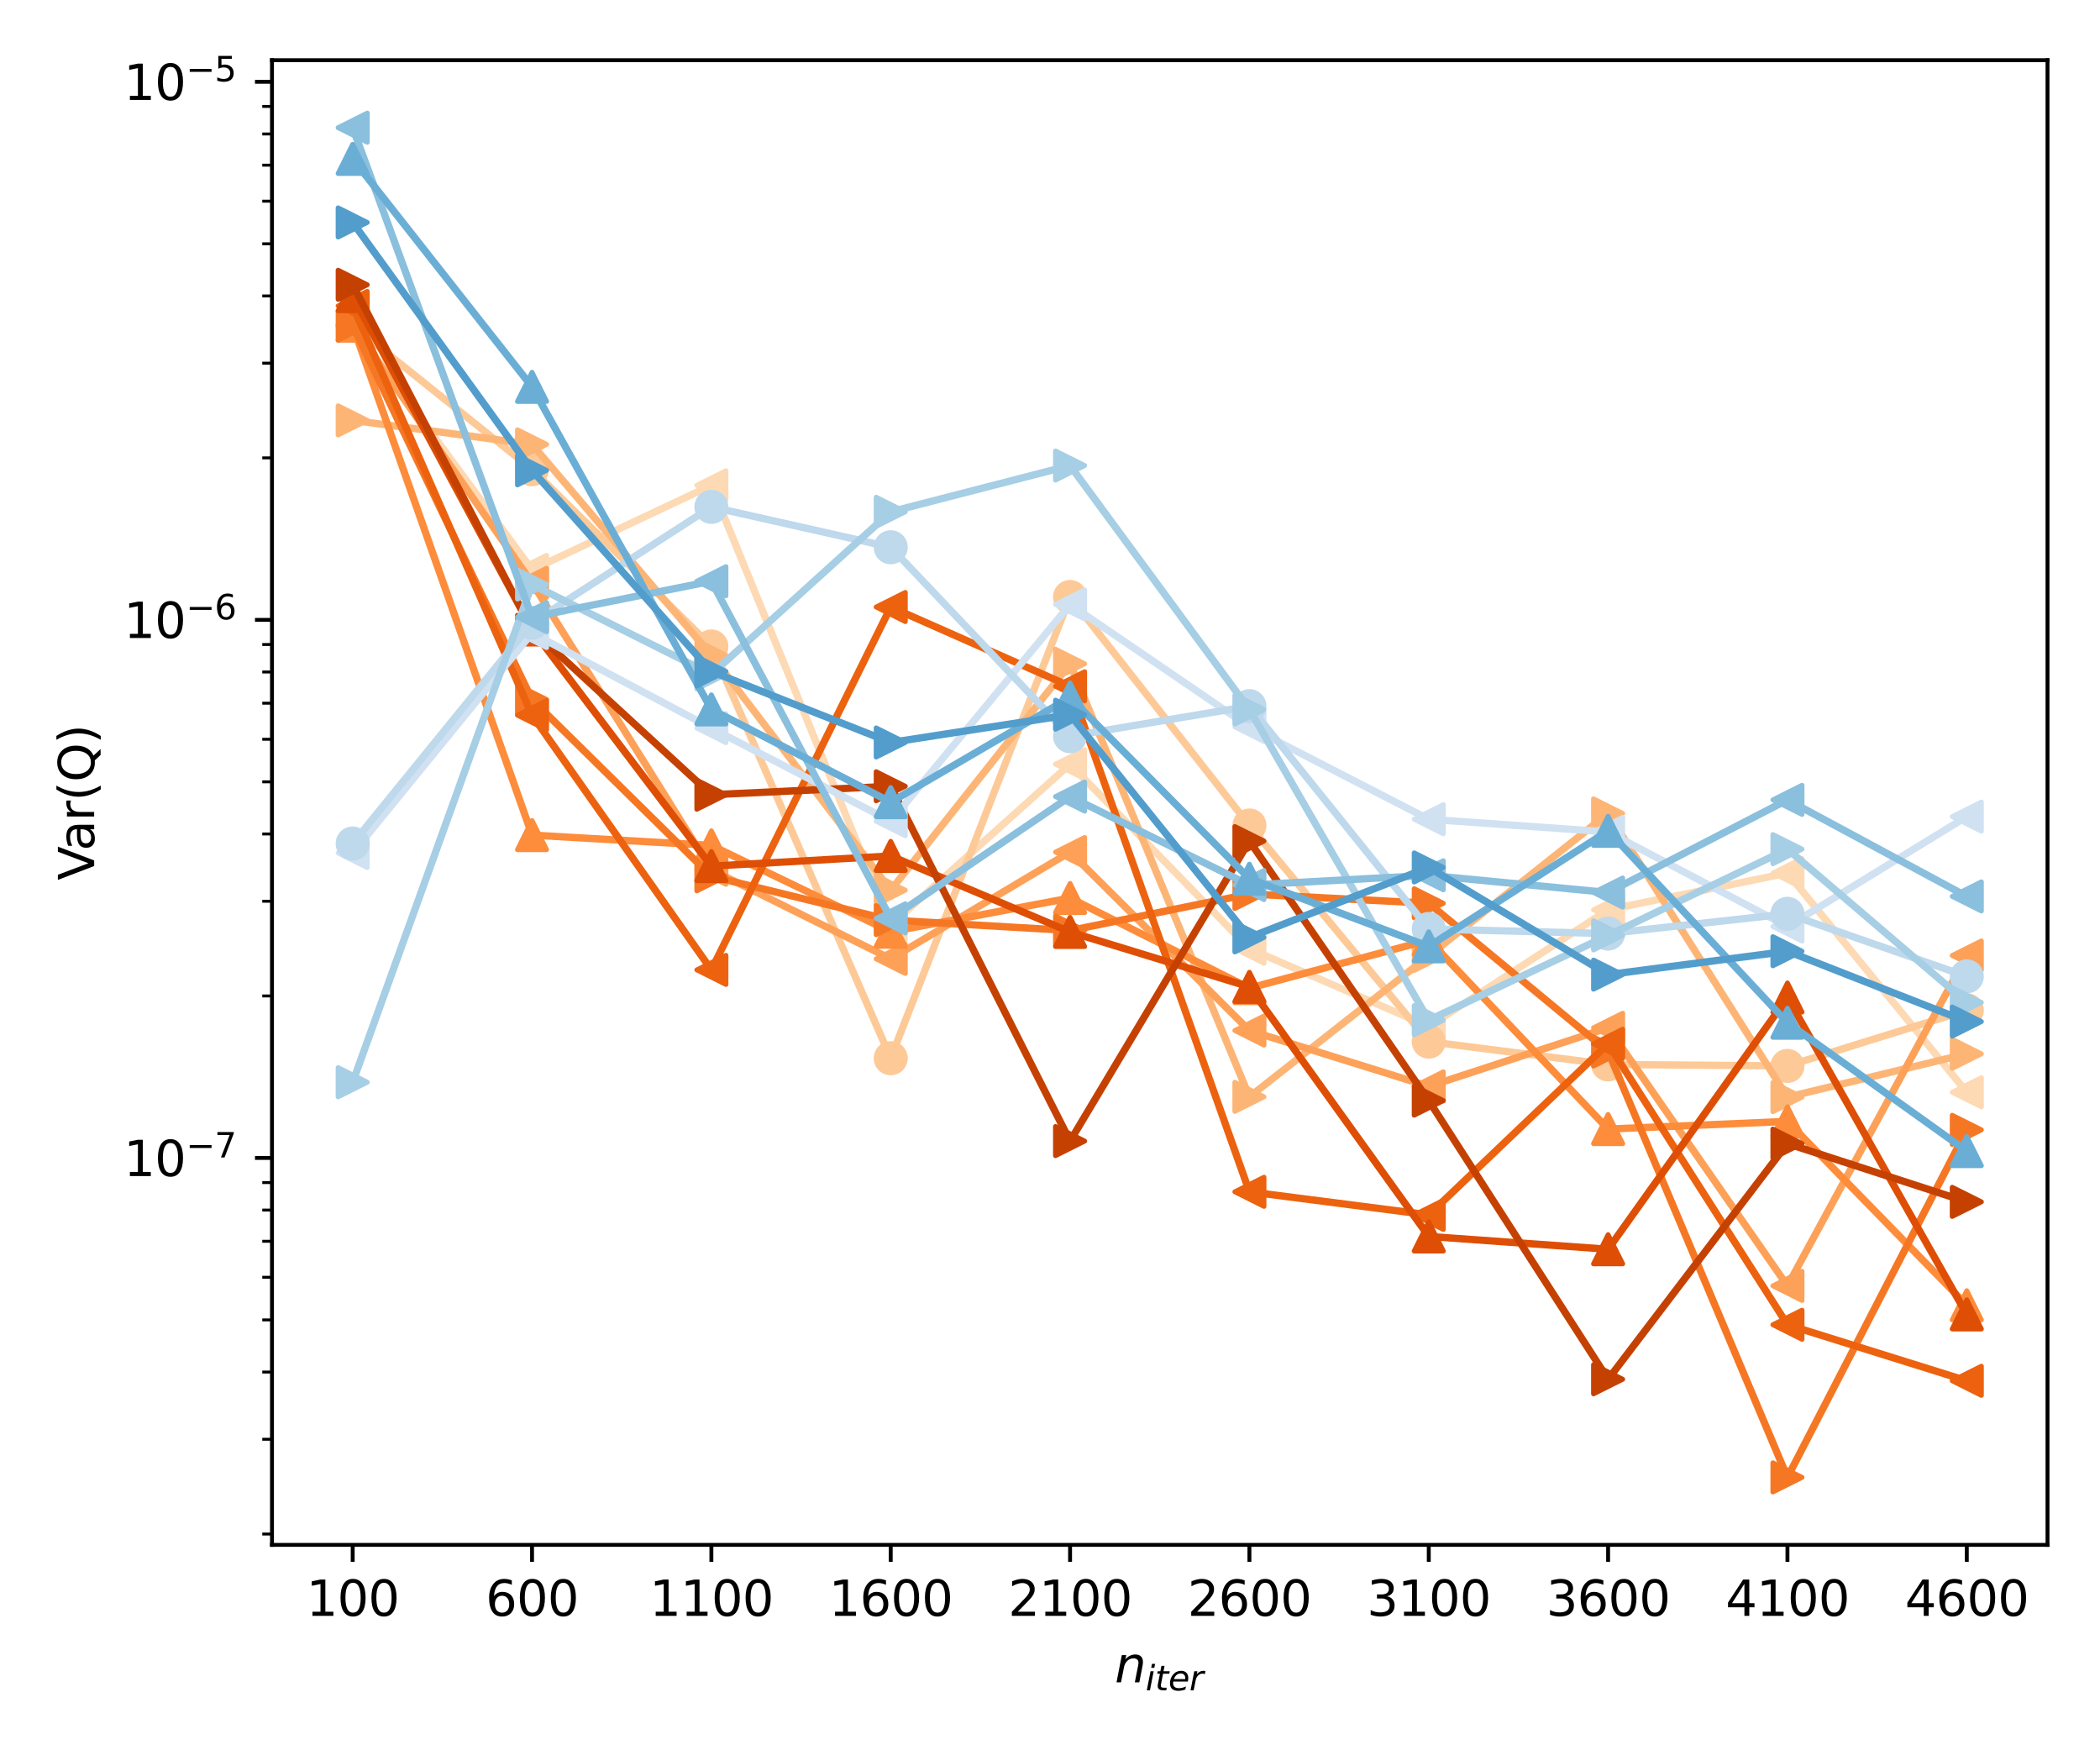 <?xml version="1.0" encoding="utf-8" standalone="no"?>
<!DOCTYPE svg PUBLIC "-//W3C//DTD SVG 1.1//EN"
  "http://www.w3.org/Graphics/SVG/1.1/DTD/svg11.dtd">
<svg xmlns:xlink="http://www.w3.org/1999/xlink" width="432pt" height="360pt" viewBox="0 0 432 360" xmlns="http://www.w3.org/2000/svg" version="1.1">
 <defs>
  <style type="text/css">*{stroke-linejoin: round; stroke-linecap: butt}</style>
 </defs>
 <g id="figure_1">
  <g id="patch_1">
   <path d="M 0 360 
L 432 360 
L 432 0 
L 0 0 
z
" style="fill: #ffffff"/>
  </g>
  <g id="axes_1">
   <g id="patch_2">
    <path d="M 55.952 317.752 
L 421.2 317.752 
L 421.2 12.382 
L 55.952 12.382 
z
" style="fill: #ffffff"/>
   </g>
   <g id="matplotlib.axis_1">
    <g id="xtick_1">
     <g id="line2d_1">
      <defs>
       <path id="md0625b00e3" d="M 0 0 
L 0 3.5 
" style="stroke: #000000; stroke-width: 0.8"/>
      </defs>
      <g>
       <use xlink:href="#md0625b00e3" x="72.554" y="317.752" style="stroke: #000000; stroke-width: 0.8"/>
      </g>
     </g>
     <g id="text_1">
      <!-- 100 -->
      <g transform="translate(63.01 332.35) scale(0.1 -0.1)">
       <defs>
        <path id="DejaVuSans-31" d="M 794 531 
L 1825 531 
L 1825 4091 
L 703 3866 
L 703 4441 
L 1819 4666 
L 2450 4666 
L 2450 531 
L 3481 531 
L 3481 0 
L 794 0 
L 794 531 
z
" transform="scale(0.016)"/>
        <path id="DejaVuSans-30" d="M 2034 4250 
Q 1547 4250 1301 3770 
Q 1056 3291 1056 2328 
Q 1056 1369 1301 889 
Q 1547 409 2034 409 
Q 2525 409 2770 889 
Q 3016 1369 3016 2328 
Q 3016 3291 2770 3770 
Q 2525 4250 2034 4250 
z
M 2034 4750 
Q 2819 4750 3233 4129 
Q 3647 3509 3647 2328 
Q 3647 1150 3233 529 
Q 2819 -91 2034 -91 
Q 1250 -91 836 529 
Q 422 1150 422 2328 
Q 422 3509 836 4129 
Q 1250 4750 2034 4750 
z
" transform="scale(0.016)"/>
       </defs>
       <use xlink:href="#DejaVuSans-31"/>
       <use xlink:href="#DejaVuSans-30" x="63.623"/>
       <use xlink:href="#DejaVuSans-30" x="127.246"/>
      </g>
     </g>
    </g>
    <g id="xtick_2">
     <g id="line2d_2">
      <g>
       <use xlink:href="#md0625b00e3" x="109.448" y="317.752" style="stroke: #000000; stroke-width: 0.8"/>
      </g>
     </g>
     <g id="text_2">
      <!-- 600 -->
      <g transform="translate(99.904 332.35) scale(0.1 -0.1)">
       <defs>
        <path id="DejaVuSans-36" d="M 2113 2584 
Q 1688 2584 1439 2293 
Q 1191 2003 1191 1497 
Q 1191 994 1439 701 
Q 1688 409 2113 409 
Q 2538 409 2786 701 
Q 3034 994 3034 1497 
Q 3034 2003 2786 2293 
Q 2538 2584 2113 2584 
z
M 3366 4563 
L 3366 3988 
Q 3128 4100 2886 4159 
Q 2644 4219 2406 4219 
Q 1781 4219 1451 3797 
Q 1122 3375 1075 2522 
Q 1259 2794 1537 2939 
Q 1816 3084 2150 3084 
Q 2853 3084 3261 2657 
Q 3669 2231 3669 1497 
Q 3669 778 3244 343 
Q 2819 -91 2113 -91 
Q 1303 -91 875 529 
Q 447 1150 447 2328 
Q 447 3434 972 4092 
Q 1497 4750 2381 4750 
Q 2619 4750 2861 4703 
Q 3103 4656 3366 4563 
z
" transform="scale(0.016)"/>
       </defs>
       <use xlink:href="#DejaVuSans-36"/>
       <use xlink:href="#DejaVuSans-30" x="63.623"/>
       <use xlink:href="#DejaVuSans-30" x="127.246"/>
      </g>
     </g>
    </g>
    <g id="xtick_3">
     <g id="line2d_3">
      <g>
       <use xlink:href="#md0625b00e3" x="146.342" y="317.752" style="stroke: #000000; stroke-width: 0.8"/>
      </g>
     </g>
     <g id="text_3">
      <!-- 1100 -->
      <g transform="translate(133.617 332.35) scale(0.1 -0.1)">
       <use xlink:href="#DejaVuSans-31"/>
       <use xlink:href="#DejaVuSans-31" x="63.623"/>
       <use xlink:href="#DejaVuSans-30" x="127.246"/>
       <use xlink:href="#DejaVuSans-30" x="190.869"/>
      </g>
     </g>
    </g>
    <g id="xtick_4">
     <g id="line2d_4">
      <g>
       <use xlink:href="#md0625b00e3" x="183.235" y="317.752" style="stroke: #000000; stroke-width: 0.8"/>
      </g>
     </g>
     <g id="text_4">
      <!-- 1600 -->
      <g transform="translate(170.51 332.35) scale(0.1 -0.1)">
       <use xlink:href="#DejaVuSans-31"/>
       <use xlink:href="#DejaVuSans-36" x="63.623"/>
       <use xlink:href="#DejaVuSans-30" x="127.246"/>
       <use xlink:href="#DejaVuSans-30" x="190.869"/>
      </g>
     </g>
    </g>
    <g id="xtick_5">
     <g id="line2d_5">
      <g>
       <use xlink:href="#md0625b00e3" x="220.129" y="317.752" style="stroke: #000000; stroke-width: 0.8"/>
      </g>
     </g>
     <g id="text_5">
      <!-- 2100 -->
      <g transform="translate(207.404 332.35) scale(0.1 -0.1)">
       <defs>
        <path id="DejaVuSans-32" d="M 1228 531 
L 3431 531 
L 3431 0 
L 469 0 
L 469 531 
Q 828 903 1448 1529 
Q 2069 2156 2228 2338 
Q 2531 2678 2651 2914 
Q 2772 3150 2772 3378 
Q 2772 3750 2511 3984 
Q 2250 4219 1831 4219 
Q 1534 4219 1204 4116 
Q 875 4013 500 3803 
L 500 4441 
Q 881 4594 1212 4672 
Q 1544 4750 1819 4750 
Q 2544 4750 2975 4387 
Q 3406 4025 3406 3419 
Q 3406 3131 3298 2873 
Q 3191 2616 2906 2266 
Q 2828 2175 2409 1742 
Q 1991 1309 1228 531 
z
" transform="scale(0.016)"/>
       </defs>
       <use xlink:href="#DejaVuSans-32"/>
       <use xlink:href="#DejaVuSans-31" x="63.623"/>
       <use xlink:href="#DejaVuSans-30" x="127.246"/>
       <use xlink:href="#DejaVuSans-30" x="190.869"/>
      </g>
     </g>
    </g>
    <g id="xtick_6">
     <g id="line2d_6">
      <g>
       <use xlink:href="#md0625b00e3" x="257.023" y="317.752" style="stroke: #000000; stroke-width: 0.8"/>
      </g>
     </g>
     <g id="text_6">
      <!-- 2600 -->
      <g transform="translate(244.298 332.35) scale(0.1 -0.1)">
       <use xlink:href="#DejaVuSans-32"/>
       <use xlink:href="#DejaVuSans-36" x="63.623"/>
       <use xlink:href="#DejaVuSans-30" x="127.246"/>
       <use xlink:href="#DejaVuSans-30" x="190.869"/>
      </g>
     </g>
    </g>
    <g id="xtick_7">
     <g id="line2d_7">
      <g>
       <use xlink:href="#md0625b00e3" x="293.917" y="317.752" style="stroke: #000000; stroke-width: 0.8"/>
      </g>
     </g>
     <g id="text_7">
      <!-- 3100 -->
      <g transform="translate(281.192 332.35) scale(0.1 -0.1)">
       <defs>
        <path id="DejaVuSans-33" d="M 2597 2516 
Q 3050 2419 3304 2112 
Q 3559 1806 3559 1356 
Q 3559 666 3084 287 
Q 2609 -91 1734 -91 
Q 1441 -91 1130 -33 
Q 819 25 488 141 
L 488 750 
Q 750 597 1062 519 
Q 1375 441 1716 441 
Q 2309 441 2620 675 
Q 2931 909 2931 1356 
Q 2931 1769 2642 2001 
Q 2353 2234 1838 2234 
L 1294 2234 
L 1294 2753 
L 1863 2753 
Q 2328 2753 2575 2939 
Q 2822 3125 2822 3475 
Q 2822 3834 2567 4026 
Q 2313 4219 1838 4219 
Q 1578 4219 1281 4162 
Q 984 4106 628 3988 
L 628 4550 
Q 988 4650 1302 4700 
Q 1616 4750 1894 4750 
Q 2613 4750 3031 4423 
Q 3450 4097 3450 3541 
Q 3450 3153 3228 2886 
Q 3006 2619 2597 2516 
z
" transform="scale(0.016)"/>
       </defs>
       <use xlink:href="#DejaVuSans-33"/>
       <use xlink:href="#DejaVuSans-31" x="63.623"/>
       <use xlink:href="#DejaVuSans-30" x="127.246"/>
       <use xlink:href="#DejaVuSans-30" x="190.869"/>
      </g>
     </g>
    </g>
    <g id="xtick_8">
     <g id="line2d_8">
      <g>
       <use xlink:href="#md0625b00e3" x="330.81" y="317.752" style="stroke: #000000; stroke-width: 0.8"/>
      </g>
     </g>
     <g id="text_8">
      <!-- 3600 -->
      <g transform="translate(318.085 332.35) scale(0.1 -0.1)">
       <use xlink:href="#DejaVuSans-33"/>
       <use xlink:href="#DejaVuSans-36" x="63.623"/>
       <use xlink:href="#DejaVuSans-30" x="127.246"/>
       <use xlink:href="#DejaVuSans-30" x="190.869"/>
      </g>
     </g>
    </g>
    <g id="xtick_9">
     <g id="line2d_9">
      <g>
       <use xlink:href="#md0625b00e3" x="367.704" y="317.752" style="stroke: #000000; stroke-width: 0.8"/>
      </g>
     </g>
     <g id="text_9">
      <!-- 4100 -->
      <g transform="translate(354.979 332.35) scale(0.1 -0.1)">
       <defs>
        <path id="DejaVuSans-34" d="M 2419 4116 
L 825 1625 
L 2419 1625 
L 2419 4116 
z
M 2253 4666 
L 3047 4666 
L 3047 1625 
L 3713 1625 
L 3713 1100 
L 3047 1100 
L 3047 0 
L 2419 0 
L 2419 1100 
L 313 1100 
L 313 1709 
L 2253 4666 
z
" transform="scale(0.016)"/>
       </defs>
       <use xlink:href="#DejaVuSans-34"/>
       <use xlink:href="#DejaVuSans-31" x="63.623"/>
       <use xlink:href="#DejaVuSans-30" x="127.246"/>
       <use xlink:href="#DejaVuSans-30" x="190.869"/>
      </g>
     </g>
    </g>
    <g id="xtick_10">
     <g id="line2d_10">
      <g>
       <use xlink:href="#md0625b00e3" x="404.598" y="317.752" style="stroke: #000000; stroke-width: 0.8"/>
      </g>
     </g>
     <g id="text_10">
      <!-- 4600 -->
      <g transform="translate(391.873 332.35) scale(0.1 -0.1)">
       <use xlink:href="#DejaVuSans-34"/>
       <use xlink:href="#DejaVuSans-36" x="63.623"/>
       <use xlink:href="#DejaVuSans-30" x="127.246"/>
       <use xlink:href="#DejaVuSans-30" x="190.869"/>
      </g>
     </g>
    </g>
    <g id="text_11">
     <!-- $n_{iter}$ -->
     <g transform="translate(229.326 346.029) scale(0.1 -0.1)">
      <defs>
       <path id="DejaVuSans-Oblique-6e" d="M 3566 2113 
L 3156 0 
L 2578 0 
L 2988 2091 
Q 3016 2238 3031 2350 
Q 3047 2463 3047 2528 
Q 3047 2791 2881 2937 
Q 2716 3084 2419 3084 
Q 1956 3084 1622 2776 
Q 1288 2469 1184 1941 
L 800 0 
L 225 0 
L 903 3500 
L 1478 3500 
L 1363 2950 
Q 1603 3253 1940 3418 
Q 2278 3584 2650 3584 
Q 3113 3584 3367 3334 
Q 3622 3084 3622 2631 
Q 3622 2519 3608 2391 
Q 3594 2263 3566 2113 
z
" transform="scale(0.016)"/>
       <path id="DejaVuSans-Oblique-69" d="M 1172 4863 
L 1747 4863 
L 1606 4134 
L 1031 4134 
L 1172 4863 
z
M 909 3500 
L 1484 3500 
L 800 0 
L 225 0 
L 909 3500 
z
" transform="scale(0.016)"/>
       <path id="DejaVuSans-Oblique-74" d="M 2706 3500 
L 2619 3053 
L 1472 3053 
L 1100 1153 
Q 1081 1047 1072 975 
Q 1063 903 1063 863 
Q 1063 663 1183 572 
Q 1303 481 1569 481 
L 2150 481 
L 2053 0 
L 1503 0 
Q 991 0 739 200 
Q 488 400 488 806 
Q 488 878 497 964 
Q 506 1050 525 1153 
L 897 3053 
L 409 3053 
L 500 3500 
L 978 3500 
L 1172 4494 
L 1747 4494 
L 1556 3500 
L 2706 3500 
z
" transform="scale(0.016)"/>
       <path id="DejaVuSans-Oblique-65" d="M 3078 2063 
Q 3088 2113 3092 2166 
Q 3097 2219 3097 2272 
Q 3097 2653 2873 2875 
Q 2650 3097 2266 3097 
Q 1838 3097 1509 2826 
Q 1181 2556 1013 2059 
L 3078 2063 
z
M 3578 1613 
L 903 1613 
Q 884 1494 878 1425 
Q 872 1356 872 1306 
Q 872 872 1139 634 
Q 1406 397 1894 397 
Q 2269 397 2603 481 
Q 2938 566 3225 728 
L 3116 159 
Q 2806 34 2476 -28 
Q 2147 -91 1806 -91 
Q 1078 -91 686 257 
Q 294 606 294 1247 
Q 294 1794 489 2264 
Q 684 2734 1063 3103 
Q 1306 3334 1642 3459 
Q 1978 3584 2356 3584 
Q 2950 3584 3301 3228 
Q 3653 2872 3653 2272 
Q 3653 2128 3634 1964 
Q 3616 1800 3578 1613 
z
" transform="scale(0.016)"/>
       <path id="DejaVuSans-Oblique-72" d="M 2853 2969 
Q 2766 3016 2653 3041 
Q 2541 3066 2413 3066 
Q 1953 3066 1609 2717 
Q 1266 2369 1153 1784 
L 800 0 
L 225 0 
L 909 3500 
L 1484 3500 
L 1375 2956 
Q 1603 3259 1920 3421 
Q 2238 3584 2597 3584 
Q 2691 3584 2781 3573 
Q 2872 3563 2963 3538 
L 2853 2969 
z
" transform="scale(0.016)"/>
      </defs>
      <use xlink:href="#DejaVuSans-Oblique-6e"/>
      <use xlink:href="#DejaVuSans-Oblique-69" transform="translate(63.379 -16.406) scale(0.7)"/>
      <use xlink:href="#DejaVuSans-Oblique-74" transform="translate(82.827 -16.406) scale(0.7)"/>
      <use xlink:href="#DejaVuSans-Oblique-65" transform="translate(110.273 -16.406) scale(0.7)"/>
      <use xlink:href="#DejaVuSans-Oblique-72" transform="translate(153.34 -16.406) scale(0.7)"/>
     </g>
    </g>
   </g>
   <g id="matplotlib.axis_2">
    <g id="ytick_1">
     <g id="line2d_11">
      <defs>
       <path id="m91266386c6" d="M 0 0 
L -3.5 0 
" style="stroke: #000000; stroke-width: 0.8"/>
      </defs>
      <g>
       <use xlink:href="#m91266386c6" x="55.952" y="238.167" style="stroke: #000000; stroke-width: 0.8"/>
      </g>
     </g>
     <g id="text_12">
      <!-- $\mathdefault{10^{-7}}$ -->
      <g transform="translate(25.452 241.966) scale(0.1 -0.1)">
       <defs>
        <path id="DejaVuSans-2212" d="M 678 2272 
L 4684 2272 
L 4684 1741 
L 678 1741 
L 678 2272 
z
" transform="scale(0.016)"/>
        <path id="DejaVuSans-37" d="M 525 4666 
L 3525 4666 
L 3525 4397 
L 1831 0 
L 1172 0 
L 2766 4134 
L 525 4134 
L 525 4666 
z
" transform="scale(0.016)"/>
       </defs>
       <use xlink:href="#DejaVuSans-31" transform="translate(0 0.684)"/>
       <use xlink:href="#DejaVuSans-30" transform="translate(63.623 0.684)"/>
       <use xlink:href="#DejaVuSans-2212" transform="translate(128.203 38.966) scale(0.7)"/>
       <use xlink:href="#DejaVuSans-37" transform="translate(186.855 38.966) scale(0.7)"/>
      </g>
     </g>
    </g>
    <g id="ytick_2">
     <g id="line2d_12">
      <g>
       <use xlink:href="#m91266386c6" x="55.952" y="127.496" style="stroke: #000000; stroke-width: 0.8"/>
      </g>
     </g>
     <g id="text_13">
      <!-- $\mathdefault{10^{-6}}$ -->
      <g transform="translate(25.452 131.295) scale(0.1 -0.1)">
       <use xlink:href="#DejaVuSans-31" transform="translate(0 0.766)"/>
       <use xlink:href="#DejaVuSans-30" transform="translate(63.623 0.766)"/>
       <use xlink:href="#DejaVuSans-2212" transform="translate(128.203 39.047) scale(0.7)"/>
       <use xlink:href="#DejaVuSans-36" transform="translate(186.855 39.047) scale(0.7)"/>
      </g>
     </g>
    </g>
    <g id="ytick_3">
     <g id="line2d_13">
      <g>
       <use xlink:href="#m91266386c6" x="55.952" y="16.826" style="stroke: #000000; stroke-width: 0.8"/>
      </g>
     </g>
     <g id="text_14">
      <!-- $\mathdefault{10^{-5}}$ -->
      <g transform="translate(25.452 20.625) scale(0.1 -0.1)">
       <defs>
        <path id="DejaVuSans-35" d="M 691 4666 
L 3169 4666 
L 3169 4134 
L 1269 4134 
L 1269 2991 
Q 1406 3038 1543 3061 
Q 1681 3084 1819 3084 
Q 2600 3084 3056 2656 
Q 3513 2228 3513 1497 
Q 3513 744 3044 326 
Q 2575 -91 1722 -91 
Q 1428 -91 1123 -41 
Q 819 9 494 109 
L 494 744 
Q 775 591 1075 516 
Q 1375 441 1709 441 
Q 2250 441 2565 725 
Q 2881 1009 2881 1497 
Q 2881 1984 2565 2268 
Q 2250 2553 1709 2553 
Q 1456 2553 1204 2497 
Q 953 2441 691 2322 
L 691 4666 
z
" transform="scale(0.016)"/>
       </defs>
       <use xlink:href="#DejaVuSans-31" transform="translate(0 0.684)"/>
       <use xlink:href="#DejaVuSans-30" transform="translate(63.623 0.684)"/>
       <use xlink:href="#DejaVuSans-2212" transform="translate(128.203 38.966) scale(0.7)"/>
       <use xlink:href="#DejaVuSans-35" transform="translate(186.855 38.966) scale(0.7)"/>
      </g>
     </g>
    </g>
    <g id="ytick_4">
     <g id="line2d_14">
      <defs>
       <path id="mcd73e34428" d="M 0 0 
L -2 0 
" style="stroke: #000000; stroke-width: 0.6"/>
      </defs>
      <g>
       <use xlink:href="#mcd73e34428" x="55.952" y="315.522" style="stroke: #000000; stroke-width: 0.6"/>
      </g>
     </g>
    </g>
    <g id="ytick_5">
     <g id="line2d_15">
      <g>
       <use xlink:href="#mcd73e34428" x="55.952" y="296.034" style="stroke: #000000; stroke-width: 0.6"/>
      </g>
     </g>
    </g>
    <g id="ytick_6">
     <g id="line2d_16">
      <g>
       <use xlink:href="#mcd73e34428" x="55.952" y="282.207" style="stroke: #000000; stroke-width: 0.6"/>
      </g>
     </g>
    </g>
    <g id="ytick_7">
     <g id="line2d_17">
      <g>
       <use xlink:href="#mcd73e34428" x="55.952" y="271.482" style="stroke: #000000; stroke-width: 0.6"/>
      </g>
     </g>
    </g>
    <g id="ytick_8">
     <g id="line2d_18">
      <g>
       <use xlink:href="#mcd73e34428" x="55.952" y="262.719" style="stroke: #000000; stroke-width: 0.6"/>
      </g>
     </g>
    </g>
    <g id="ytick_9">
     <g id="line2d_19">
      <g>
       <use xlink:href="#mcd73e34428" x="55.952" y="255.31" style="stroke: #000000; stroke-width: 0.6"/>
      </g>
     </g>
    </g>
    <g id="ytick_10">
     <g id="line2d_20">
      <g>
       <use xlink:href="#mcd73e34428" x="55.952" y="248.892" style="stroke: #000000; stroke-width: 0.6"/>
      </g>
     </g>
    </g>
    <g id="ytick_11">
     <g id="line2d_21">
      <g>
       <use xlink:href="#mcd73e34428" x="55.952" y="243.231" style="stroke: #000000; stroke-width: 0.6"/>
      </g>
     </g>
    </g>
    <g id="ytick_12">
     <g id="line2d_22">
      <g>
       <use xlink:href="#mcd73e34428" x="55.952" y="204.852" style="stroke: #000000; stroke-width: 0.6"/>
      </g>
     </g>
    </g>
    <g id="ytick_13">
     <g id="line2d_23">
      <g>
       <use xlink:href="#mcd73e34428" x="55.952" y="185.363" style="stroke: #000000; stroke-width: 0.6"/>
      </g>
     </g>
    </g>
    <g id="ytick_14">
     <g id="line2d_24">
      <g>
       <use xlink:href="#mcd73e34428" x="55.952" y="171.536" style="stroke: #000000; stroke-width: 0.6"/>
      </g>
     </g>
    </g>
    <g id="ytick_15">
     <g id="line2d_25">
      <g>
       <use xlink:href="#mcd73e34428" x="55.952" y="160.811" style="stroke: #000000; stroke-width: 0.6"/>
      </g>
     </g>
    </g>
    <g id="ytick_16">
     <g id="line2d_26">
      <g>
       <use xlink:href="#mcd73e34428" x="55.952" y="152.048" style="stroke: #000000; stroke-width: 0.6"/>
      </g>
     </g>
    </g>
    <g id="ytick_17">
     <g id="line2d_27">
      <g>
       <use xlink:href="#mcd73e34428" x="55.952" y="144.639" style="stroke: #000000; stroke-width: 0.6"/>
      </g>
     </g>
    </g>
    <g id="ytick_18">
     <g id="line2d_28">
      <g>
       <use xlink:href="#mcd73e34428" x="55.952" y="138.221" style="stroke: #000000; stroke-width: 0.6"/>
      </g>
     </g>
    </g>
    <g id="ytick_19">
     <g id="line2d_29">
      <g>
       <use xlink:href="#mcd73e34428" x="55.952" y="132.56" style="stroke: #000000; stroke-width: 0.6"/>
      </g>
     </g>
    </g>
    <g id="ytick_20">
     <g id="line2d_30">
      <g>
       <use xlink:href="#mcd73e34428" x="55.952" y="94.181" style="stroke: #000000; stroke-width: 0.6"/>
      </g>
     </g>
    </g>
    <g id="ytick_21">
     <g id="line2d_31">
      <g>
       <use xlink:href="#mcd73e34428" x="55.952" y="74.693" style="stroke: #000000; stroke-width: 0.6"/>
      </g>
     </g>
    </g>
    <g id="ytick_22">
     <g id="line2d_32">
      <g>
       <use xlink:href="#mcd73e34428" x="55.952" y="60.866" style="stroke: #000000; stroke-width: 0.6"/>
      </g>
     </g>
    </g>
    <g id="ytick_23">
     <g id="line2d_33">
      <g>
       <use xlink:href="#mcd73e34428" x="55.952" y="50.141" style="stroke: #000000; stroke-width: 0.6"/>
      </g>
     </g>
    </g>
    <g id="ytick_24">
     <g id="line2d_34">
      <g>
       <use xlink:href="#mcd73e34428" x="55.952" y="41.378" style="stroke: #000000; stroke-width: 0.6"/>
      </g>
     </g>
    </g>
    <g id="ytick_25">
     <g id="line2d_35">
      <g>
       <use xlink:href="#mcd73e34428" x="55.952" y="33.969" style="stroke: #000000; stroke-width: 0.6"/>
      </g>
     </g>
    </g>
    <g id="ytick_26">
     <g id="line2d_36">
      <g>
       <use xlink:href="#mcd73e34428" x="55.952" y="27.551" style="stroke: #000000; stroke-width: 0.6"/>
      </g>
     </g>
    </g>
    <g id="ytick_27">
     <g id="line2d_37">
      <g>
       <use xlink:href="#mcd73e34428" x="55.952" y="21.89" style="stroke: #000000; stroke-width: 0.6"/>
      </g>
     </g>
    </g>
    <g id="text_15">
     <!-- Var(Q) -->
     <g transform="translate(19.372 181.057) rotate(-90) scale(0.1 -0.1)">
      <defs>
       <path id="DejaVuSans-56" d="M 1831 0 
L 50 4666 
L 709 4666 
L 2188 738 
L 3669 4666 
L 4325 4666 
L 2547 0 
L 1831 0 
z
" transform="scale(0.016)"/>
       <path id="DejaVuSans-61" d="M 2194 1759 
Q 1497 1759 1228 1600 
Q 959 1441 959 1056 
Q 959 750 1161 570 
Q 1363 391 1709 391 
Q 2188 391 2477 730 
Q 2766 1069 2766 1631 
L 2766 1759 
L 2194 1759 
z
M 3341 1997 
L 3341 0 
L 2766 0 
L 2766 531 
Q 2569 213 2275 61 
Q 1981 -91 1556 -91 
Q 1019 -91 701 211 
Q 384 513 384 1019 
Q 384 1609 779 1909 
Q 1175 2209 1959 2209 
L 2766 2209 
L 2766 2266 
Q 2766 2663 2505 2880 
Q 2244 3097 1772 3097 
Q 1472 3097 1187 3025 
Q 903 2953 641 2809 
L 641 3341 
Q 956 3463 1253 3523 
Q 1550 3584 1831 3584 
Q 2591 3584 2966 3190 
Q 3341 2797 3341 1997 
z
" transform="scale(0.016)"/>
       <path id="DejaVuSans-72" d="M 2631 2963 
Q 2534 3019 2420 3045 
Q 2306 3072 2169 3072 
Q 1681 3072 1420 2755 
Q 1159 2438 1159 1844 
L 1159 0 
L 581 0 
L 581 3500 
L 1159 3500 
L 1159 2956 
Q 1341 3275 1631 3429 
Q 1922 3584 2338 3584 
Q 2397 3584 2469 3576 
Q 2541 3569 2628 3553 
L 2631 2963 
z
" transform="scale(0.016)"/>
       <path id="DejaVuSans-28" d="M 1984 4856 
Q 1566 4138 1362 3434 
Q 1159 2731 1159 2009 
Q 1159 1288 1364 580 
Q 1569 -128 1984 -844 
L 1484 -844 
Q 1016 -109 783 600 
Q 550 1309 550 2009 
Q 550 2706 781 3412 
Q 1013 4119 1484 4856 
L 1984 4856 
z
" transform="scale(0.016)"/>
       <path id="DejaVuSans-51" d="M 2522 4238 
Q 1834 4238 1429 3725 
Q 1025 3213 1025 2328 
Q 1025 1447 1429 934 
Q 1834 422 2522 422 
Q 3209 422 3611 934 
Q 4013 1447 4013 2328 
Q 4013 3213 3611 3725 
Q 3209 4238 2522 4238 
z
M 3406 84 
L 4238 -825 
L 3475 -825 
L 2784 -78 
Q 2681 -84 2626 -87 
Q 2572 -91 2522 -91 
Q 1538 -91 948 567 
Q 359 1225 359 2328 
Q 359 3434 948 4092 
Q 1538 4750 2522 4750 
Q 3503 4750 4090 4092 
Q 4678 3434 4678 2328 
Q 4678 1516 4351 937 
Q 4025 359 3406 84 
z
" transform="scale(0.016)"/>
       <path id="DejaVuSans-29" d="M 513 4856 
L 1013 4856 
Q 1481 4119 1714 3412 
Q 1947 2706 1947 2009 
Q 1947 1309 1714 600 
Q 1481 -109 1013 -844 
L 513 -844 
Q 928 -128 1133 580 
Q 1338 1288 1338 2009 
Q 1338 2731 1133 3434 
Q 928 4138 513 4856 
z
" transform="scale(0.016)"/>
      </defs>
      <use xlink:href="#DejaVuSans-56"/>
      <use xlink:href="#DejaVuSans-61" x="60.658"/>
      <use xlink:href="#DejaVuSans-72" x="121.938"/>
      <use xlink:href="#DejaVuSans-28" x="163.051"/>
      <use xlink:href="#DejaVuSans-51" x="202.064"/>
      <use xlink:href="#DejaVuSans-29" x="280.775"/>
     </g>
    </g>
   </g>
   <g id="line2d_38">
    <path d="M 72.554 66.974 
L 109.448 117.205 
L 146.342 99.821 
L 183.235 190.278 
L 220.129 157.179 
L 257.023 195.132 
L 293.917 211.118 
L 330.81 187.132 
L 367.704 179.574 
L 404.598 224.657 
" clip-path="url(#pd82b6799d1)" style="fill: none; stroke: #fdd9b4; stroke-width: 1.5; stroke-linecap: square"/>
    <defs>
     <path id="mf6d42783c9" d="M -3 -0 
L 3 3 
L 3 -3 
z
" style="stroke: #fdd9b4; stroke-linejoin: miter"/>
    </defs>
    <g clip-path="url(#pd82b6799d1)">
     <use xlink:href="#mf6d42783c9" x="72.554" y="66.974" style="fill: #fdd9b4; stroke: #fdd9b4; stroke-linejoin: miter"/>
     <use xlink:href="#mf6d42783c9" x="109.448" y="117.205" style="fill: #fdd9b4; stroke: #fdd9b4; stroke-linejoin: miter"/>
     <use xlink:href="#mf6d42783c9" x="146.342" y="99.821" style="fill: #fdd9b4; stroke: #fdd9b4; stroke-linejoin: miter"/>
     <use xlink:href="#mf6d42783c9" x="183.235" y="190.278" style="fill: #fdd9b4; stroke: #fdd9b4; stroke-linejoin: miter"/>
     <use xlink:href="#mf6d42783c9" x="220.129" y="157.179" style="fill: #fdd9b4; stroke: #fdd9b4; stroke-linejoin: miter"/>
     <use xlink:href="#mf6d42783c9" x="257.023" y="195.132" style="fill: #fdd9b4; stroke: #fdd9b4; stroke-linejoin: miter"/>
     <use xlink:href="#mf6d42783c9" x="293.917" y="211.118" style="fill: #fdd9b4; stroke: #fdd9b4; stroke-linejoin: miter"/>
     <use xlink:href="#mf6d42783c9" x="330.81" y="187.132" style="fill: #fdd9b4; stroke: #fdd9b4; stroke-linejoin: miter"/>
     <use xlink:href="#mf6d42783c9" x="367.704" y="179.574" style="fill: #fdd9b4; stroke: #fdd9b4; stroke-linejoin: miter"/>
     <use xlink:href="#mf6d42783c9" x="404.598" y="224.657" style="fill: #fdd9b4; stroke: #fdd9b4; stroke-linejoin: miter"/>
    </g>
   </g>
   <g id="line2d_39">
    <path d="M 72.554 66.974 
L 109.448 96.527 
L 146.342 132.961 
L 183.235 217.657 
L 220.129 122.789 
L 257.023 169.789 
L 293.917 214.247 
L 330.81 218.935 
L 367.704 219.239 
L 404.598 207.792 
" clip-path="url(#pd82b6799d1)" style="fill: none; stroke: #fdc997; stroke-width: 1.5; stroke-linecap: square"/>
    <defs>
     <path id="m854cf43e64" d="M 0 3 
C 0.796 3 1.559 2.684 2.121 2.121 
C 2.684 1.559 3 0.796 3 0 
C 3 -0.796 2.684 -1.559 2.121 -2.121 
C 1.559 -2.684 0.796 -3 0 -3 
C -0.796 -3 -1.559 -2.684 -2.121 -2.121 
C -2.684 -1.559 -3 -0.796 -3 0 
C -3 0.796 -2.684 1.559 -2.121 2.121 
C -1.559 2.684 -0.796 3 0 3 
z
" style="stroke: #fdc997"/>
    </defs>
    <g clip-path="url(#pd82b6799d1)">
     <use xlink:href="#m854cf43e64" x="72.554" y="66.974" style="fill: #fdc997; stroke: #fdc997"/>
     <use xlink:href="#m854cf43e64" x="109.448" y="96.527" style="fill: #fdc997; stroke: #fdc997"/>
     <use xlink:href="#m854cf43e64" x="146.342" y="132.961" style="fill: #fdc997; stroke: #fdc997"/>
     <use xlink:href="#m854cf43e64" x="183.235" y="217.657" style="fill: #fdc997; stroke: #fdc997"/>
     <use xlink:href="#m854cf43e64" x="220.129" y="122.789" style="fill: #fdc997; stroke: #fdc997"/>
     <use xlink:href="#m854cf43e64" x="257.023" y="169.789" style="fill: #fdc997; stroke: #fdc997"/>
     <use xlink:href="#m854cf43e64" x="293.917" y="214.247" style="fill: #fdc997; stroke: #fdc997"/>
     <use xlink:href="#m854cf43e64" x="330.81" y="218.935" style="fill: #fdc997; stroke: #fdc997"/>
     <use xlink:href="#m854cf43e64" x="367.704" y="219.239" style="fill: #fdc997; stroke: #fdc997"/>
     <use xlink:href="#m854cf43e64" x="404.598" y="207.792" style="fill: #fdc997; stroke: #fdc997"/>
    </g>
   </g>
   <g id="line2d_40">
    <path d="M 72.554 86.462 
L 109.448 91.396 
L 146.342 134.764 
L 183.235 183.096 
L 220.129 136.523 
L 257.023 225.596 
L 293.917 196.61 
L 330.81 167.303 
L 367.704 225.659 
L 404.598 216.752 
" clip-path="url(#pd82b6799d1)" style="fill: none; stroke: #fdb576; stroke-width: 1.5; stroke-linecap: square"/>
    <defs>
     <path id="m40602809fa" d="M 3 0 
L -3 -3 
L -3 3 
z
" style="stroke: #fdb576; stroke-linejoin: miter"/>
    </defs>
    <g clip-path="url(#pd82b6799d1)">
     <use xlink:href="#m40602809fa" x="72.554" y="86.462" style="fill: #fdb576; stroke: #fdb576; stroke-linejoin: miter"/>
     <use xlink:href="#m40602809fa" x="109.448" y="91.396" style="fill: #fdb576; stroke: #fdb576; stroke-linejoin: miter"/>
     <use xlink:href="#m40602809fa" x="146.342" y="134.764" style="fill: #fdb576; stroke: #fdb576; stroke-linejoin: miter"/>
     <use xlink:href="#m40602809fa" x="183.235" y="183.096" style="fill: #fdb576; stroke: #fdb576; stroke-linejoin: miter"/>
     <use xlink:href="#m40602809fa" x="220.129" y="136.523" style="fill: #fdb576; stroke: #fdb576; stroke-linejoin: miter"/>
     <use xlink:href="#m40602809fa" x="257.023" y="225.596" style="fill: #fdb576; stroke: #fdb576; stroke-linejoin: miter"/>
     <use xlink:href="#m40602809fa" x="293.917" y="196.61" style="fill: #fdb576; stroke: #fdb576; stroke-linejoin: miter"/>
     <use xlink:href="#m40602809fa" x="330.81" y="167.303" style="fill: #fdb576; stroke: #fdb576; stroke-linejoin: miter"/>
     <use xlink:href="#m40602809fa" x="367.704" y="225.659" style="fill: #fdb576; stroke: #fdb576; stroke-linejoin: miter"/>
     <use xlink:href="#m40602809fa" x="404.598" y="216.752" style="fill: #fdb576; stroke: #fdb576; stroke-linejoin: miter"/>
    </g>
   </g>
   <g id="line2d_41">
    <path d="M 72.554 66.974 
L 109.448 119.872 
L 146.342 178.902 
L 183.235 197.222 
L 220.129 175.255 
L 257.023 211.964 
L 293.917 223.453 
L 330.81 211.395 
L 367.704 264.474 
L 404.598 196.531 
" clip-path="url(#pd82b6799d1)" style="fill: none; stroke: #fda159; stroke-width: 1.5; stroke-linecap: square"/>
    <defs>
     <path id="m38ff3233e0" d="M -3 -0 
L 3 3 
L 3 -3 
z
" style="stroke: #fda159; stroke-linejoin: miter"/>
    </defs>
    <g clip-path="url(#pd82b6799d1)">
     <use xlink:href="#m38ff3233e0" x="72.554" y="66.974" style="fill: #fda159; stroke: #fda159; stroke-linejoin: miter"/>
     <use xlink:href="#m38ff3233e0" x="109.448" y="119.872" style="fill: #fda159; stroke: #fda159; stroke-linejoin: miter"/>
     <use xlink:href="#m38ff3233e0" x="146.342" y="178.902" style="fill: #fda159; stroke: #fda159; stroke-linejoin: miter"/>
     <use xlink:href="#m38ff3233e0" x="183.235" y="197.222" style="fill: #fda159; stroke: #fda159; stroke-linejoin: miter"/>
     <use xlink:href="#m38ff3233e0" x="220.129" y="175.255" style="fill: #fda159; stroke: #fda159; stroke-linejoin: miter"/>
     <use xlink:href="#m38ff3233e0" x="257.023" y="211.964" style="fill: #fda159; stroke: #fda159; stroke-linejoin: miter"/>
     <use xlink:href="#m38ff3233e0" x="293.917" y="223.453" style="fill: #fda159; stroke: #fda159; stroke-linejoin: miter"/>
     <use xlink:href="#m38ff3233e0" x="330.81" y="211.395" style="fill: #fda159; stroke: #fda159; stroke-linejoin: miter"/>
     <use xlink:href="#m38ff3233e0" x="367.704" y="264.474" style="fill: #fda159; stroke: #fda159; stroke-linejoin: miter"/>
     <use xlink:href="#m38ff3233e0" x="404.598" y="196.531" style="fill: #fda159; stroke: #fda159; stroke-linejoin: miter"/>
    </g>
   </g>
   <g id="line2d_42">
    <path d="M 72.554 66.974 
L 109.448 171.764 
L 146.342 173.89 
L 183.235 191.649 
L 220.129 184.707 
L 257.023 203.237 
L 293.917 193.34 
L 330.81 232.228 
L 367.704 230.648 
L 404.598 268.474 
" clip-path="url(#pd82b6799d1)" style="fill: none; stroke: #fd8c3b; stroke-width: 1.5; stroke-linecap: square"/>
    <defs>
     <path id="mab3fe54997" d="M 0 -3 
L -3 3 
L 3 3 
z
" style="stroke: #fd8c3b; stroke-linejoin: miter"/>
    </defs>
    <g clip-path="url(#pd82b6799d1)">
     <use xlink:href="#mab3fe54997" x="72.554" y="66.974" style="fill: #fd8c3b; stroke: #fd8c3b; stroke-linejoin: miter"/>
     <use xlink:href="#mab3fe54997" x="109.448" y="171.764" style="fill: #fd8c3b; stroke: #fd8c3b; stroke-linejoin: miter"/>
     <use xlink:href="#mab3fe54997" x="146.342" y="173.89" style="fill: #fd8c3b; stroke: #fd8c3b; stroke-linejoin: miter"/>
     <use xlink:href="#mab3fe54997" x="183.235" y="191.649" style="fill: #fd8c3b; stroke: #fd8c3b; stroke-linejoin: miter"/>
     <use xlink:href="#mab3fe54997" x="220.129" y="184.707" style="fill: #fd8c3b; stroke: #fd8c3b; stroke-linejoin: miter"/>
     <use xlink:href="#mab3fe54997" x="257.023" y="203.237" style="fill: #fd8c3b; stroke: #fd8c3b; stroke-linejoin: miter"/>
     <use xlink:href="#mab3fe54997" x="293.917" y="193.34" style="fill: #fd8c3b; stroke: #fd8c3b; stroke-linejoin: miter"/>
     <use xlink:href="#mab3fe54997" x="330.81" y="232.228" style="fill: #fd8c3b; stroke: #fd8c3b; stroke-linejoin: miter"/>
     <use xlink:href="#mab3fe54997" x="367.704" y="230.648" style="fill: #fd8c3b; stroke: #fd8c3b; stroke-linejoin: miter"/>
     <use xlink:href="#mab3fe54997" x="404.598" y="268.474" style="fill: #fd8c3b; stroke: #fd8c3b; stroke-linejoin: miter"/>
    </g>
   </g>
   <g id="line2d_43">
    <path d="M 72.554 66.974 
L 109.448 143.891 
L 146.342 180.237 
L 183.235 189.25 
L 220.129 191.393 
L 257.023 183.873 
L 293.917 185.788 
L 330.81 216.269 
L 367.704 303.872 
L 404.598 232.389 
" clip-path="url(#pd82b6799d1)" style="fill: none; stroke: #f67723; stroke-width: 1.5; stroke-linecap: square"/>
    <defs>
     <path id="m4f6725bb3b" d="M 3 0 
L -3 -3 
L -3 3 
z
" style="stroke: #f67723; stroke-linejoin: miter"/>
    </defs>
    <g clip-path="url(#pd82b6799d1)">
     <use xlink:href="#m4f6725bb3b" x="72.554" y="66.974" style="fill: #f67723; stroke: #f67723; stroke-linejoin: miter"/>
     <use xlink:href="#m4f6725bb3b" x="109.448" y="143.891" style="fill: #f67723; stroke: #f67723; stroke-linejoin: miter"/>
     <use xlink:href="#m4f6725bb3b" x="146.342" y="180.237" style="fill: #f67723; stroke: #f67723; stroke-linejoin: miter"/>
     <use xlink:href="#m4f6725bb3b" x="183.235" y="189.25" style="fill: #f67723; stroke: #f67723; stroke-linejoin: miter"/>
     <use xlink:href="#m4f6725bb3b" x="220.129" y="191.393" style="fill: #f67723; stroke: #f67723; stroke-linejoin: miter"/>
     <use xlink:href="#m4f6725bb3b" x="257.023" y="183.873" style="fill: #f67723; stroke: #f67723; stroke-linejoin: miter"/>
     <use xlink:href="#m4f6725bb3b" x="293.917" y="185.788" style="fill: #f67723; stroke: #f67723; stroke-linejoin: miter"/>
     <use xlink:href="#m4f6725bb3b" x="330.81" y="216.269" style="fill: #f67723; stroke: #f67723; stroke-linejoin: miter"/>
     <use xlink:href="#m4f6725bb3b" x="367.704" y="303.872" style="fill: #f67723; stroke: #f67723; stroke-linejoin: miter"/>
     <use xlink:href="#m4f6725bb3b" x="404.598" y="232.389" style="fill: #f67723; stroke: #f67723; stroke-linejoin: miter"/>
    </g>
   </g>
   <g id="line2d_44">
    <path d="M 72.554 62.922 
L 109.448 147.105 
L 146.342 199.488 
L 183.235 124.851 
L 220.129 141.159 
L 257.023 245.131 
L 293.917 249.881 
L 330.81 214.688 
L 367.704 272.474 
L 404.598 284.003 
" clip-path="url(#pd82b6799d1)" style="fill: none; stroke: #ec620f; stroke-width: 1.5; stroke-linecap: square"/>
    <defs>
     <path id="mf265b5b750" d="M -3 -0 
L 3 3 
L 3 -3 
z
" style="stroke: #ec620f; stroke-linejoin: miter"/>
    </defs>
    <g clip-path="url(#pd82b6799d1)">
     <use xlink:href="#mf265b5b750" x="72.554" y="62.922" style="fill: #ec620f; stroke: #ec620f; stroke-linejoin: miter"/>
     <use xlink:href="#mf265b5b750" x="109.448" y="147.105" style="fill: #ec620f; stroke: #ec620f; stroke-linejoin: miter"/>
     <use xlink:href="#mf265b5b750" x="146.342" y="199.488" style="fill: #ec620f; stroke: #ec620f; stroke-linejoin: miter"/>
     <use xlink:href="#mf265b5b750" x="183.235" y="124.851" style="fill: #ec620f; stroke: #ec620f; stroke-linejoin: miter"/>
     <use xlink:href="#mf265b5b750" x="220.129" y="141.159" style="fill: #ec620f; stroke: #ec620f; stroke-linejoin: miter"/>
     <use xlink:href="#mf265b5b750" x="257.023" y="245.131" style="fill: #ec620f; stroke: #ec620f; stroke-linejoin: miter"/>
     <use xlink:href="#mf265b5b750" x="293.917" y="249.881" style="fill: #ec620f; stroke: #ec620f; stroke-linejoin: miter"/>
     <use xlink:href="#mf265b5b750" x="330.81" y="214.688" style="fill: #ec620f; stroke: #ec620f; stroke-linejoin: miter"/>
     <use xlink:href="#mf265b5b750" x="367.704" y="272.474" style="fill: #ec620f; stroke: #ec620f; stroke-linejoin: miter"/>
     <use xlink:href="#mf265b5b750" x="404.598" y="284.003" style="fill: #ec620f; stroke: #ec620f; stroke-linejoin: miter"/>
    </g>
   </g>
   <g id="line2d_45">
    <path d="M 72.554 60.907 
L 109.448 129.474 
L 146.342 178.151 
L 183.235 176.051 
L 220.129 191.687 
L 257.023 202.979 
L 293.917 254.316 
L 330.81 256.949 
L 367.704 205.175 
L 404.598 270.348 
" clip-path="url(#pd82b6799d1)" style="fill: none; stroke: #de4e05; stroke-width: 1.5; stroke-linecap: square"/>
    <defs>
     <path id="mb848876657" d="M 0 -3 
L -3 3 
L 3 3 
z
" style="stroke: #de4e05; stroke-linejoin: miter"/>
    </defs>
    <g clip-path="url(#pd82b6799d1)">
     <use xlink:href="#mb848876657" x="72.554" y="60.907" style="fill: #de4e05; stroke: #de4e05; stroke-linejoin: miter"/>
     <use xlink:href="#mb848876657" x="109.448" y="129.474" style="fill: #de4e05; stroke: #de4e05; stroke-linejoin: miter"/>
     <use xlink:href="#mb848876657" x="146.342" y="178.151" style="fill: #de4e05; stroke: #de4e05; stroke-linejoin: miter"/>
     <use xlink:href="#mb848876657" x="183.235" y="176.051" style="fill: #de4e05; stroke: #de4e05; stroke-linejoin: miter"/>
     <use xlink:href="#mb848876657" x="220.129" y="191.687" style="fill: #de4e05; stroke: #de4e05; stroke-linejoin: miter"/>
     <use xlink:href="#mb848876657" x="257.023" y="202.979" style="fill: #de4e05; stroke: #de4e05; stroke-linejoin: miter"/>
     <use xlink:href="#mb848876657" x="293.917" y="254.316" style="fill: #de4e05; stroke: #de4e05; stroke-linejoin: miter"/>
     <use xlink:href="#mb848876657" x="330.81" y="256.949" style="fill: #de4e05; stroke: #de4e05; stroke-linejoin: miter"/>
     <use xlink:href="#mb848876657" x="367.704" y="205.175" style="fill: #de4e05; stroke: #de4e05; stroke-linejoin: miter"/>
     <use xlink:href="#mb848876657" x="404.598" y="270.348" style="fill: #de4e05; stroke: #de4e05; stroke-linejoin: miter"/>
    </g>
   </g>
   <g id="line2d_46">
    <path d="M 72.554 58.574 
L 109.448 129.547 
L 146.342 163.46 
L 183.235 161.721 
L 220.129 234.701 
L 257.023 172.992 
L 293.917 226.377 
L 330.81 283.687 
L 367.704 235.223 
L 404.598 247.198 
" clip-path="url(#pd82b6799d1)" style="fill: none; stroke: #c54102; stroke-width: 1.5; stroke-linecap: square"/>
    <defs>
     <path id="m35825ddfd5" d="M 3 0 
L -3 -3 
L -3 3 
z
" style="stroke: #c54102; stroke-linejoin: miter"/>
    </defs>
    <g clip-path="url(#pd82b6799d1)">
     <use xlink:href="#m35825ddfd5" x="72.554" y="58.574" style="fill: #c54102; stroke: #c54102; stroke-linejoin: miter"/>
     <use xlink:href="#m35825ddfd5" x="109.448" y="129.547" style="fill: #c54102; stroke: #c54102; stroke-linejoin: miter"/>
     <use xlink:href="#m35825ddfd5" x="146.342" y="163.46" style="fill: #c54102; stroke: #c54102; stroke-linejoin: miter"/>
     <use xlink:href="#m35825ddfd5" x="183.235" y="161.721" style="fill: #c54102; stroke: #c54102; stroke-linejoin: miter"/>
     <use xlink:href="#m35825ddfd5" x="220.129" y="234.701" style="fill: #c54102; stroke: #c54102; stroke-linejoin: miter"/>
     <use xlink:href="#m35825ddfd5" x="257.023" y="172.992" style="fill: #c54102; stroke: #c54102; stroke-linejoin: miter"/>
     <use xlink:href="#m35825ddfd5" x="293.917" y="226.377" style="fill: #c54102; stroke: #c54102; stroke-linejoin: miter"/>
     <use xlink:href="#m35825ddfd5" x="330.81" y="283.687" style="fill: #c54102; stroke: #c54102; stroke-linejoin: miter"/>
     <use xlink:href="#m35825ddfd5" x="367.704" y="235.223" style="fill: #c54102; stroke: #c54102; stroke-linejoin: miter"/>
     <use xlink:href="#m35825ddfd5" x="404.598" y="247.198" style="fill: #c54102; stroke: #c54102; stroke-linejoin: miter"/>
    </g>
   </g>
   <g id="line2d_47">
    <path d="M 72.554 175.45 
L 109.448 130.203 
L 146.342 149.758 
L 183.235 168.907 
L 220.129 124.328 
L 257.023 149.514 
L 293.917 168.503 
L 330.81 171.117 
L 367.704 190.566 
L 404.598 167.965 
" clip-path="url(#pd82b6799d1)" style="fill: none; stroke: #d0e1f2; stroke-width: 1.5; stroke-linecap: square"/>
    <defs>
     <path id="mf613f73e51" d="M -3 -0 
L 3 3 
L 3 -3 
z
" style="stroke: #d0e1f2; stroke-linejoin: miter"/>
    </defs>
    <g clip-path="url(#pd82b6799d1)">
     <use xlink:href="#mf613f73e51" x="72.554" y="175.45" style="fill: #d0e1f2; stroke: #d0e1f2; stroke-linejoin: miter"/>
     <use xlink:href="#mf613f73e51" x="109.448" y="130.203" style="fill: #d0e1f2; stroke: #d0e1f2; stroke-linejoin: miter"/>
     <use xlink:href="#mf613f73e51" x="146.342" y="149.758" style="fill: #d0e1f2; stroke: #d0e1f2; stroke-linejoin: miter"/>
     <use xlink:href="#mf613f73e51" x="183.235" y="168.907" style="fill: #d0e1f2; stroke: #d0e1f2; stroke-linejoin: miter"/>
     <use xlink:href="#mf613f73e51" x="220.129" y="124.328" style="fill: #d0e1f2; stroke: #d0e1f2; stroke-linejoin: miter"/>
     <use xlink:href="#mf613f73e51" x="257.023" y="149.514" style="fill: #d0e1f2; stroke: #d0e1f2; stroke-linejoin: miter"/>
     <use xlink:href="#mf613f73e51" x="293.917" y="168.503" style="fill: #d0e1f2; stroke: #d0e1f2; stroke-linejoin: miter"/>
     <use xlink:href="#mf613f73e51" x="330.81" y="171.117" style="fill: #d0e1f2; stroke: #d0e1f2; stroke-linejoin: miter"/>
     <use xlink:href="#mf613f73e51" x="367.704" y="190.566" style="fill: #d0e1f2; stroke: #d0e1f2; stroke-linejoin: miter"/>
     <use xlink:href="#mf613f73e51" x="404.598" y="167.965" style="fill: #d0e1f2; stroke: #d0e1f2; stroke-linejoin: miter"/>
    </g>
   </g>
   <g id="line2d_48">
    <path d="M 72.554 173.488 
L 109.448 128.104 
L 146.342 104.257 
L 183.235 112.559 
L 220.129 151.426 
L 257.023 145.241 
L 293.917 191.071 
L 330.81 192.025 
L 367.704 187.957 
L 404.598 200.825 
" clip-path="url(#pd82b6799d1)" style="fill: none; stroke: #bed8ec; stroke-width: 1.5; stroke-linecap: square"/>
    <defs>
     <path id="me66582c615" d="M 0 3 
C 0.796 3 1.559 2.684 2.121 2.121 
C 2.684 1.559 3 0.796 3 0 
C 3 -0.796 2.684 -1.559 2.121 -2.121 
C 1.559 -2.684 0.796 -3 0 -3 
C -0.796 -3 -1.559 -2.684 -2.121 -2.121 
C -2.684 -1.559 -3 -0.796 -3 0 
C -3 0.796 -2.684 1.559 -2.121 2.121 
C -1.559 2.684 -0.796 3 0 3 
z
" style="stroke: #bed8ec"/>
    </defs>
    <g clip-path="url(#pd82b6799d1)">
     <use xlink:href="#me66582c615" x="72.554" y="173.488" style="fill: #bed8ec; stroke: #bed8ec"/>
     <use xlink:href="#me66582c615" x="109.448" y="128.104" style="fill: #bed8ec; stroke: #bed8ec"/>
     <use xlink:href="#me66582c615" x="146.342" y="104.257" style="fill: #bed8ec; stroke: #bed8ec"/>
     <use xlink:href="#me66582c615" x="183.235" y="112.559" style="fill: #bed8ec; stroke: #bed8ec"/>
     <use xlink:href="#me66582c615" x="220.129" y="151.426" style="fill: #bed8ec; stroke: #bed8ec"/>
     <use xlink:href="#me66582c615" x="257.023" y="145.241" style="fill: #bed8ec; stroke: #bed8ec"/>
     <use xlink:href="#me66582c615" x="293.917" y="191.071" style="fill: #bed8ec; stroke: #bed8ec"/>
     <use xlink:href="#me66582c615" x="330.81" y="192.025" style="fill: #bed8ec; stroke: #bed8ec"/>
     <use xlink:href="#me66582c615" x="367.704" y="187.957" style="fill: #bed8ec; stroke: #bed8ec"/>
     <use xlink:href="#me66582c615" x="404.598" y="200.825" style="fill: #bed8ec; stroke: #bed8ec"/>
    </g>
   </g>
   <g id="line2d_49">
    <path d="M 72.554 222.592 
L 109.448 120.216 
L 146.342 138.694 
L 183.235 105.266 
L 220.129 95.75 
L 257.023 145.939 
L 293.917 209.831 
L 330.81 192.391 
L 367.704 174.652 
L 404.598 206.184 
" clip-path="url(#pd82b6799d1)" style="fill: none; stroke: #a6cee4; stroke-width: 1.5; stroke-linecap: square"/>
    <defs>
     <path id="m2553945f8d" d="M 3 0 
L -3 -3 
L -3 3 
z
" style="stroke: #a6cee4; stroke-linejoin: miter"/>
    </defs>
    <g clip-path="url(#pd82b6799d1)">
     <use xlink:href="#m2553945f8d" x="72.554" y="222.592" style="fill: #a6cee4; stroke: #a6cee4; stroke-linejoin: miter"/>
     <use xlink:href="#m2553945f8d" x="109.448" y="120.216" style="fill: #a6cee4; stroke: #a6cee4; stroke-linejoin: miter"/>
     <use xlink:href="#m2553945f8d" x="146.342" y="138.694" style="fill: #a6cee4; stroke: #a6cee4; stroke-linejoin: miter"/>
     <use xlink:href="#m2553945f8d" x="183.235" y="105.266" style="fill: #a6cee4; stroke: #a6cee4; stroke-linejoin: miter"/>
     <use xlink:href="#m2553945f8d" x="220.129" y="95.75" style="fill: #a6cee4; stroke: #a6cee4; stroke-linejoin: miter"/>
     <use xlink:href="#m2553945f8d" x="257.023" y="145.939" style="fill: #a6cee4; stroke: #a6cee4; stroke-linejoin: miter"/>
     <use xlink:href="#m2553945f8d" x="293.917" y="209.831" style="fill: #a6cee4; stroke: #a6cee4; stroke-linejoin: miter"/>
     <use xlink:href="#m2553945f8d" x="330.81" y="192.391" style="fill: #a6cee4; stroke: #a6cee4; stroke-linejoin: miter"/>
     <use xlink:href="#m2553945f8d" x="367.704" y="174.652" style="fill: #a6cee4; stroke: #a6cee4; stroke-linejoin: miter"/>
     <use xlink:href="#m2553945f8d" x="404.598" y="206.184" style="fill: #a6cee4; stroke: #a6cee4; stroke-linejoin: miter"/>
    </g>
   </g>
   <g id="line2d_50">
    <path d="M 72.554 26.263 
L 109.448 126.936 
L 146.342 119.546 
L 183.235 188.89 
L 220.129 163.84 
L 257.023 182.038 
L 293.917 180.034 
L 330.81 183.578 
L 367.704 164.515 
L 404.598 184.376 
" clip-path="url(#pd82b6799d1)" style="fill: none; stroke: #8abfdd; stroke-width: 1.5; stroke-linecap: square"/>
    <defs>
     <path id="mcb791c04be" d="M -3 -0 
L 3 3 
L 3 -3 
z
" style="stroke: #8abfdd; stroke-linejoin: miter"/>
    </defs>
    <g clip-path="url(#pd82b6799d1)">
     <use xlink:href="#mcb791c04be" x="72.554" y="26.263" style="fill: #8abfdd; stroke: #8abfdd; stroke-linejoin: miter"/>
     <use xlink:href="#mcb791c04be" x="109.448" y="126.936" style="fill: #8abfdd; stroke: #8abfdd; stroke-linejoin: miter"/>
     <use xlink:href="#mcb791c04be" x="146.342" y="119.546" style="fill: #8abfdd; stroke: #8abfdd; stroke-linejoin: miter"/>
     <use xlink:href="#mcb791c04be" x="183.235" y="188.89" style="fill: #8abfdd; stroke: #8abfdd; stroke-linejoin: miter"/>
     <use xlink:href="#mcb791c04be" x="220.129" y="163.84" style="fill: #8abfdd; stroke: #8abfdd; stroke-linejoin: miter"/>
     <use xlink:href="#mcb791c04be" x="257.023" y="182.038" style="fill: #8abfdd; stroke: #8abfdd; stroke-linejoin: miter"/>
     <use xlink:href="#mcb791c04be" x="293.917" y="180.034" style="fill: #8abfdd; stroke: #8abfdd; stroke-linejoin: miter"/>
     <use xlink:href="#mcb791c04be" x="330.81" y="183.578" style="fill: #8abfdd; stroke: #8abfdd; stroke-linejoin: miter"/>
     <use xlink:href="#mcb791c04be" x="367.704" y="164.515" style="fill: #8abfdd; stroke: #8abfdd; stroke-linejoin: miter"/>
     <use xlink:href="#mcb791c04be" x="404.598" y="184.376" style="fill: #8abfdd; stroke: #8abfdd; stroke-linejoin: miter"/>
    </g>
   </g>
   <g id="line2d_51">
    <path d="M 72.554 32.681 
L 109.448 79.571 
L 146.342 145.911 
L 183.235 164.986 
L 220.129 143.46 
L 257.023 180.739 
L 293.917 194.648 
L 330.81 170.891 
L 367.704 210.36 
L 404.598 236.763 
" clip-path="url(#pd82b6799d1)" style="fill: none; stroke: #6aaed6; stroke-width: 1.5; stroke-linecap: square"/>
    <defs>
     <path id="mfa8573c551" d="M 0 -3 
L -3 3 
L 3 3 
z
" style="stroke: #6aaed6; stroke-linejoin: miter"/>
    </defs>
    <g clip-path="url(#pd82b6799d1)">
     <use xlink:href="#mfa8573c551" x="72.554" y="32.681" style="fill: #6aaed6; stroke: #6aaed6; stroke-linejoin: miter"/>
     <use xlink:href="#mfa8573c551" x="109.448" y="79.571" style="fill: #6aaed6; stroke: #6aaed6; stroke-linejoin: miter"/>
     <use xlink:href="#mfa8573c551" x="146.342" y="145.911" style="fill: #6aaed6; stroke: #6aaed6; stroke-linejoin: miter"/>
     <use xlink:href="#mfa8573c551" x="183.235" y="164.986" style="fill: #6aaed6; stroke: #6aaed6; stroke-linejoin: miter"/>
     <use xlink:href="#mfa8573c551" x="220.129" y="143.46" style="fill: #6aaed6; stroke: #6aaed6; stroke-linejoin: miter"/>
     <use xlink:href="#mfa8573c551" x="257.023" y="180.739" style="fill: #6aaed6; stroke: #6aaed6; stroke-linejoin: miter"/>
     <use xlink:href="#mfa8573c551" x="293.917" y="194.648" style="fill: #6aaed6; stroke: #6aaed6; stroke-linejoin: miter"/>
     <use xlink:href="#mfa8573c551" x="330.81" y="170.891" style="fill: #6aaed6; stroke: #6aaed6; stroke-linejoin: miter"/>
     <use xlink:href="#mfa8573c551" x="367.704" y="210.36" style="fill: #6aaed6; stroke: #6aaed6; stroke-linejoin: miter"/>
     <use xlink:href="#mfa8573c551" x="404.598" y="236.763" style="fill: #6aaed6; stroke: #6aaed6; stroke-linejoin: miter"/>
    </g>
   </g>
   <g id="line2d_52">
    <path d="M 72.554 45.751 
L 109.448 96.737 
L 146.342 138.101 
L 183.235 152.715 
L 220.129 147 
L 257.023 192.803 
L 293.917 178.416 
L 330.81 200.466 
L 367.704 195.652 
L 404.598 210.117 
" clip-path="url(#pd82b6799d1)" style="fill: none; stroke: #529dcc; stroke-width: 1.5; stroke-linecap: square"/>
    <defs>
     <path id="m1729ce2391" d="M 3 0 
L -3 -3 
L -3 3 
z
" style="stroke: #529dcc; stroke-linejoin: miter"/>
    </defs>
    <g clip-path="url(#pd82b6799d1)">
     <use xlink:href="#m1729ce2391" x="72.554" y="45.751" style="fill: #529dcc; stroke: #529dcc; stroke-linejoin: miter"/>
     <use xlink:href="#m1729ce2391" x="109.448" y="96.737" style="fill: #529dcc; stroke: #529dcc; stroke-linejoin: miter"/>
     <use xlink:href="#m1729ce2391" x="146.342" y="138.101" style="fill: #529dcc; stroke: #529dcc; stroke-linejoin: miter"/>
     <use xlink:href="#m1729ce2391" x="183.235" y="152.715" style="fill: #529dcc; stroke: #529dcc; stroke-linejoin: miter"/>
     <use xlink:href="#m1729ce2391" x="220.129" y="147" style="fill: #529dcc; stroke: #529dcc; stroke-linejoin: miter"/>
     <use xlink:href="#m1729ce2391" x="257.023" y="192.803" style="fill: #529dcc; stroke: #529dcc; stroke-linejoin: miter"/>
     <use xlink:href="#m1729ce2391" x="293.917" y="178.416" style="fill: #529dcc; stroke: #529dcc; stroke-linejoin: miter"/>
     <use xlink:href="#m1729ce2391" x="330.81" y="200.466" style="fill: #529dcc; stroke: #529dcc; stroke-linejoin: miter"/>
     <use xlink:href="#m1729ce2391" x="367.704" y="195.652" style="fill: #529dcc; stroke: #529dcc; stroke-linejoin: miter"/>
     <use xlink:href="#m1729ce2391" x="404.598" y="210.117" style="fill: #529dcc; stroke: #529dcc; stroke-linejoin: miter"/>
    </g>
   </g>
   <g id="patch_3">
    <path d="M 55.952 317.752 
L 55.952 12.382 
" style="fill: none; stroke: #000000; stroke-width: 0.8; stroke-linejoin: miter; stroke-linecap: square"/>
   </g>
   <g id="patch_4">
    <path d="M 421.2 317.752 
L 421.2 12.382 
" style="fill: none; stroke: #000000; stroke-width: 0.8; stroke-linejoin: miter; stroke-linecap: square"/>
   </g>
   <g id="patch_5">
    <path d="M 55.952 317.752 
L 421.2 317.752 
" style="fill: none; stroke: #000000; stroke-width: 0.8; stroke-linejoin: miter; stroke-linecap: square"/>
   </g>
   <g id="patch_6">
    <path d="M 55.952 12.382 
L 421.2 12.382 
" style="fill: none; stroke: #000000; stroke-width: 0.8; stroke-linejoin: miter; stroke-linecap: square"/>
   </g>
  </g>
 </g>
 <defs>
  <clipPath id="pd82b6799d1">
   <rect x="55.952" y="12.382" width="365.248" height="305.37"/>
  </clipPath>
 </defs>
</svg>
